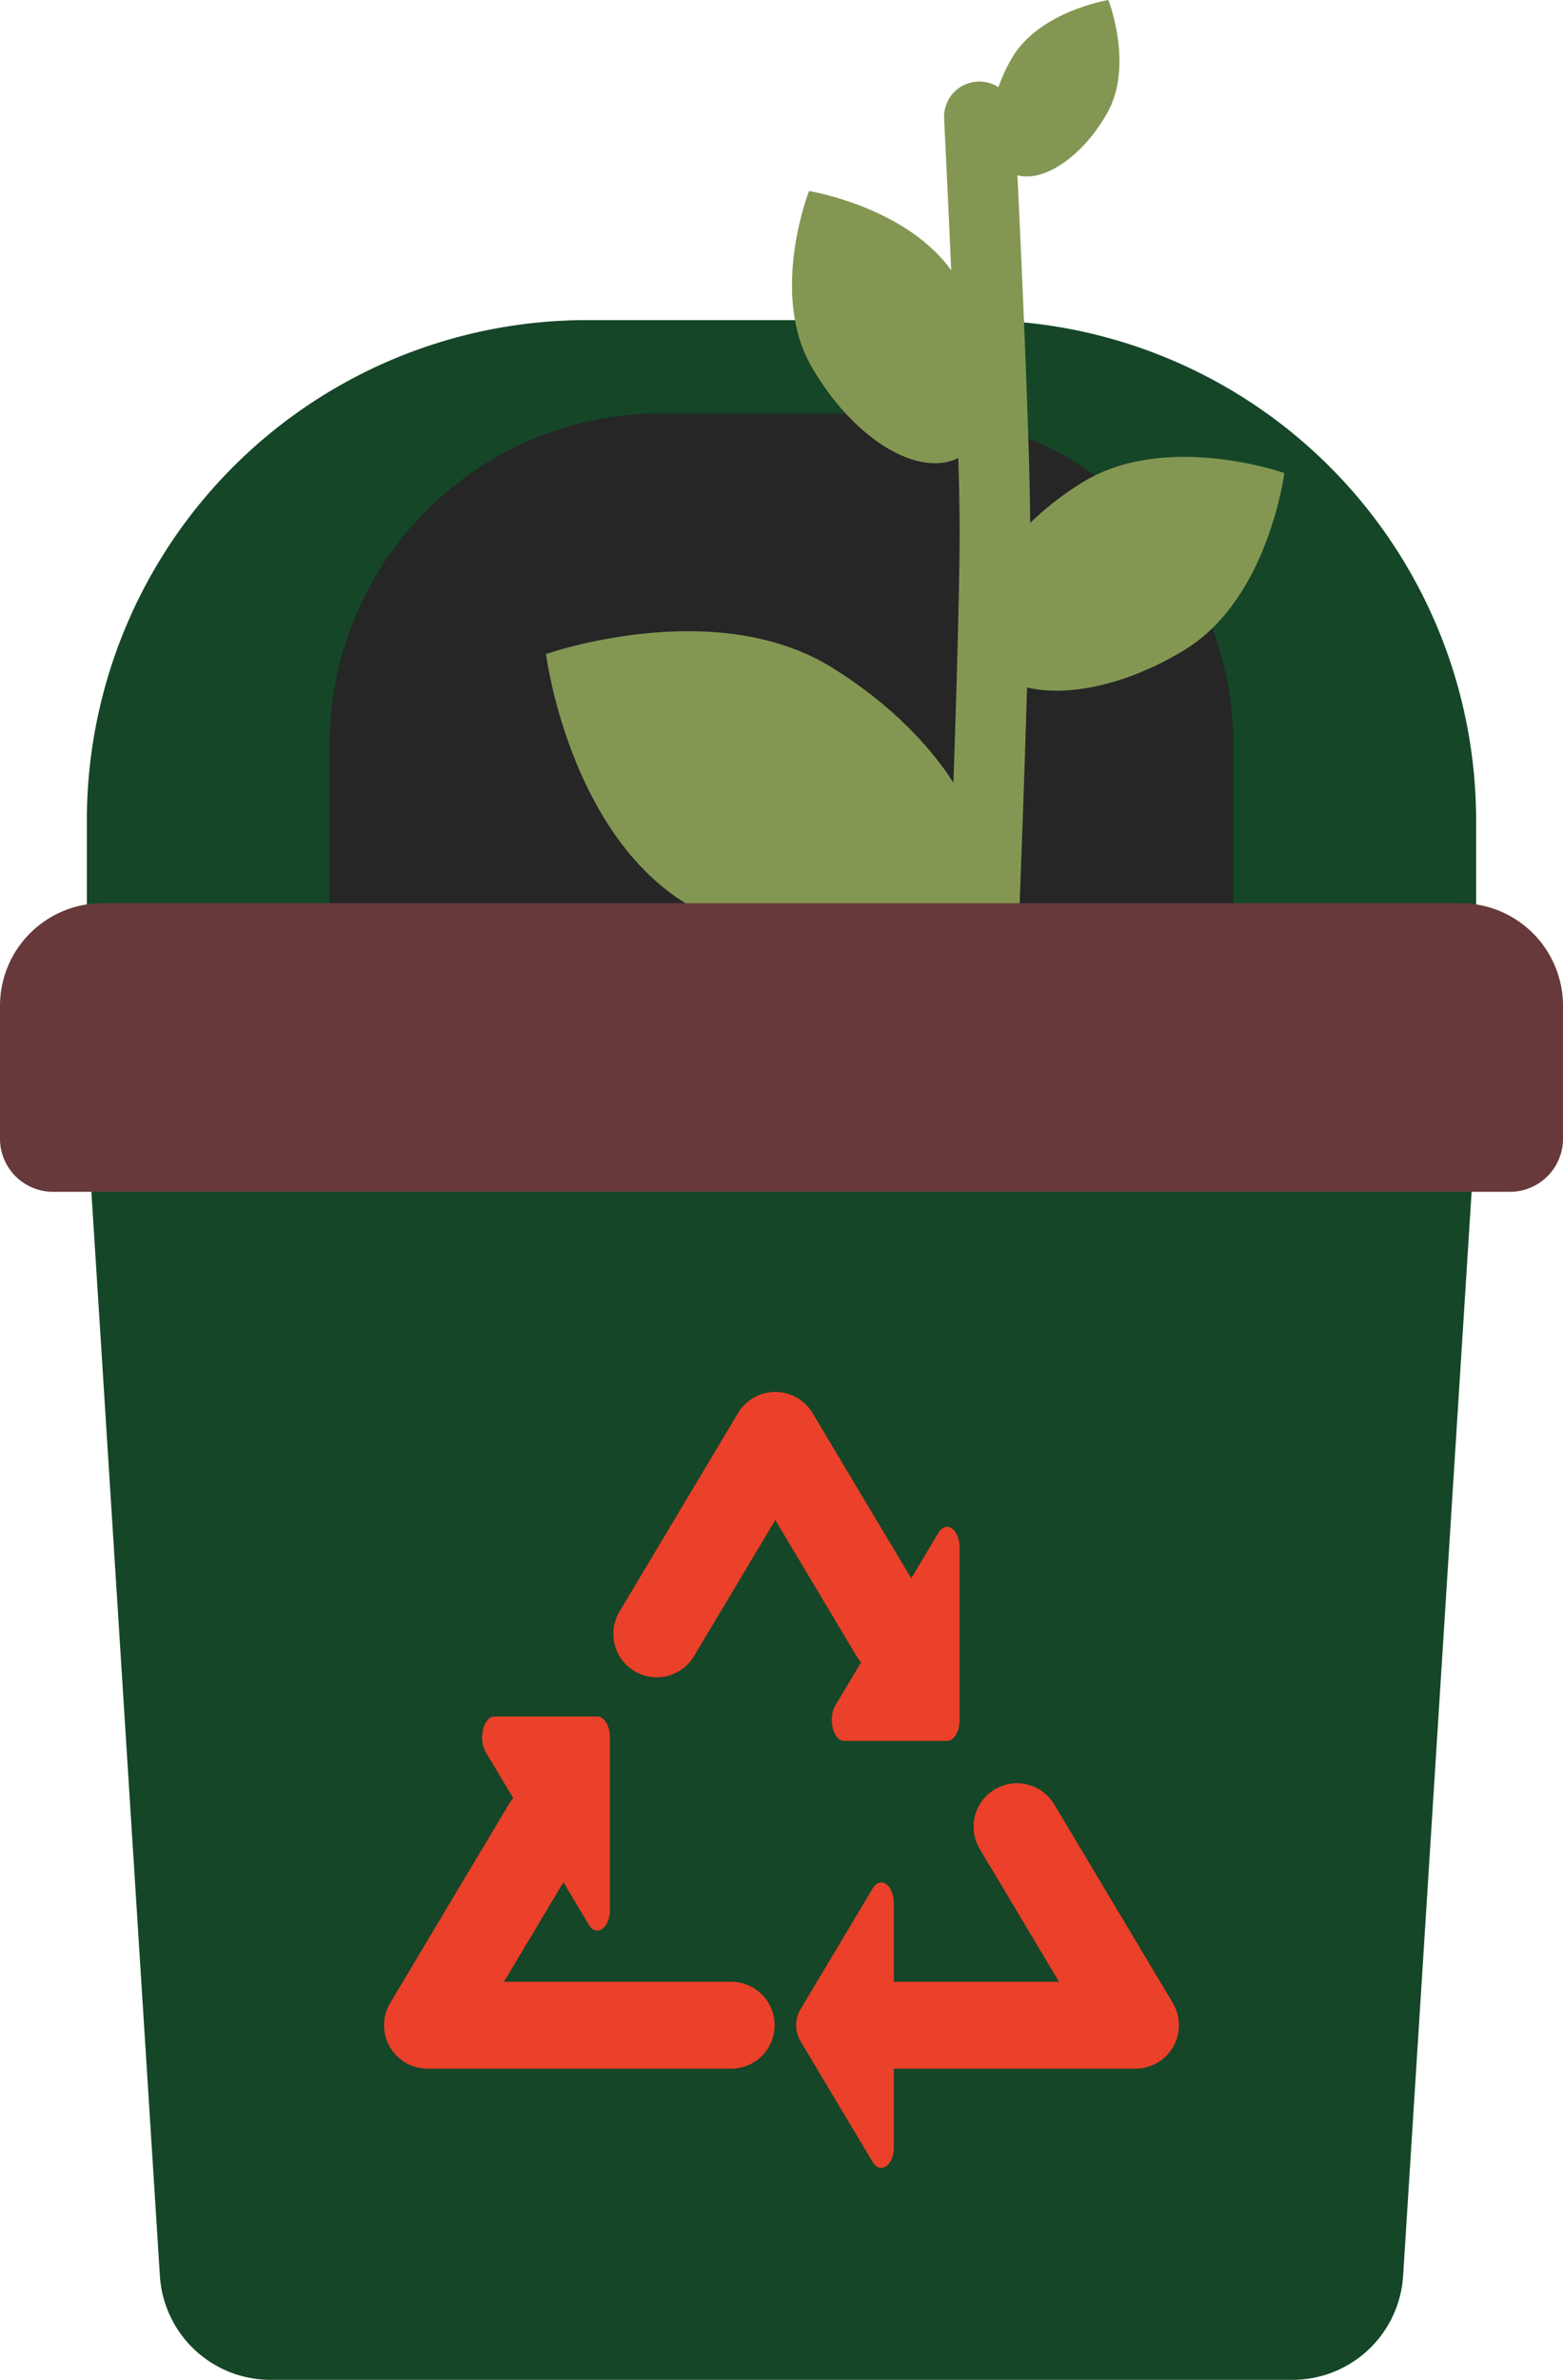 <svg xmlns="http://www.w3.org/2000/svg" width="180.025" height="273.981" viewBox="0 0 180.025 273.981">
  <g id="Groupe_98" data-name="Groupe 98" transform="translate(-51.72 -4.742)">
    <path id="Rectangle_450" data-name="Rectangle 450" d="M57.6,0h44.811a57.6,57.6,0,0,1,57.6,57.6V91.457a0,0,0,0,1,0,0H0a0,0,0,0,1,0,0V57.6A57.6,57.6,0,0,1,57.6,0Z" transform="translate(61.725 41.595)" fill="#144627"/>
    <path id="Rectangle_451" data-name="Rectangle 451" d="M38.129,0H65.958a38.129,38.129,0,0,1,38.129,38.129V73a0,0,0,0,1,0,0H0a0,0,0,0,1,0,0V38.129A38.129,38.129,0,0,1,38.129,0Z" transform="translate(89.689 52.336)" fill="#262626"/>
    <path id="Tracé_672" data-name="Tracé 672" d="M200.581,278.723H82.883a12.773,12.773,0,0,1-12.747-11.966l-8.385-132.64A12.772,12.772,0,0,1,74.5,120.539H208.967a12.772,12.772,0,0,1,12.746,13.578l-8.385,132.64A12.772,12.772,0,0,1,200.581,278.723Z" fill="#144627"/>
    <g id="Groupe_97" data-name="Groupe 97">
      <g id="Groupe_94" data-name="Groupe 94">
        <path id="Tracé_673" data-name="Tracé 673" d="M162.247,182.929v19.829c0,1.329-.644,2.406-1.437,2.406H148.964c-1.28,0-1.922-2.592-1.016-4.107l11.845-19.829C160.7,179.712,162.247,180.786,162.247,182.929Z" fill="#eb402a"/>
        <path id="Tracé_674" data-name="Tracé 674" d="M127.364,192.841l13.653-22.855,13.653,22.855" fill="none" stroke="#eb402a" stroke-linecap="round" stroke-linejoin="round" stroke-width="10"/>
      </g>
      <g id="Groupe_95" data-name="Groupe 95">
        <path id="Tracé_675" data-name="Tracé 675" d="M108.688,202.356h11.845c.794,0,1.438,1.077,1.438,2.406v19.829c0,2.143-1.549,3.217-2.454,1.7l-11.846-19.829C106.766,204.947,107.407,202.356,108.688,202.356Z" fill="#eb402a"/>
        <path id="Tracé_676" data-name="Tracé 676" d="M135.941,237.894H100.956l13.653-22.855" fill="none" stroke="#eb402a" stroke-linecap="round" stroke-linejoin="round" stroke-width="10"/>
      </g>
      <g id="Groupe_96" data-name="Groupe 96">
        <path id="Tracé_677" data-name="Tracé 677" d="M152.217,253.616,143.841,239.6a3.651,3.651,0,0,1,0-3.4l8.376-14.021c.9-1.516,2.454-.442,2.454,1.7v28.042C154.671,254.058,153.122,255.132,152.217,253.616Z" fill="#eb402a"/>
        <path id="Tracé_678" data-name="Tracé 678" d="M149.524,237.894h32.985l-13.653-22.855" fill="none" stroke="#eb402a" stroke-linecap="round" stroke-linejoin="round" stroke-width="10"/>
      </g>
    </g>
    <path id="Tracé_679" data-name="Tracé 679" d="M163.6,110.277c-4.634,7.509-19.359,6.828-32.888-1.521s-16.105-28.714-16.105-28.714,19.359-6.829,32.888,1.52S168.236,102.767,163.6,110.277Z" fill="#839753"/>
    <path id="Tracé_680" data-name="Tracé 680" d="M165.009,80.573c3.277,5.31,13.688,4.828,23.253-1.075s11.387-20.3,11.387-20.3-13.687-4.828-23.253,1.075S161.733,75.264,165.009,80.573Z" fill="#839753"/>
    <path id="Tracé_681" data-name="Tracé 681" d="M162.378,57.319c4.688-2.679,4.576-11.7-.25-20.144S144.9,26.733,144.9,26.733s-4.577,11.7.25,20.144S157.69,60,162.378,57.319Z" fill="#839753"/>
    <path id="Tracé_682" data-name="Tracé 682" d="M168.055,24.571c-3.039-1.737-2.967-7.584.162-13.059s11.169-6.77,11.169-6.77,2.967,7.583-.162,13.059S171.094,26.308,168.055,24.571Z" fill="#839753"/>
    <path id="Tracé_683" data-name="Tracé 683" d="M168.379,128.379h-8.132s2-46.936,2-62.581c0-10.292-1.27-36.989-1.786-47.411a4.056,4.056,0,0,1,4.057-4.256h0a4.055,4.055,0,0,1,4.055,3.854c.5,10.12,1.806,37.385,1.806,47.813C170.379,81.443,168.379,128.379,168.379,128.379Z" fill="#839753"/>
    <path id="Rectangle_452" data-name="Rectangle 452" d="M11.817,0H168.208a11.817,11.817,0,0,1,11.817,11.817v15.3a6.11,6.11,0,0,1-6.11,6.11H6.11A6.11,6.11,0,0,1,0,27.121v-15.3A11.817,11.817,0,0,1,11.817,0Z" transform="translate(51.72 108.722)" fill="#67393b"/>
  </g>
</svg>
